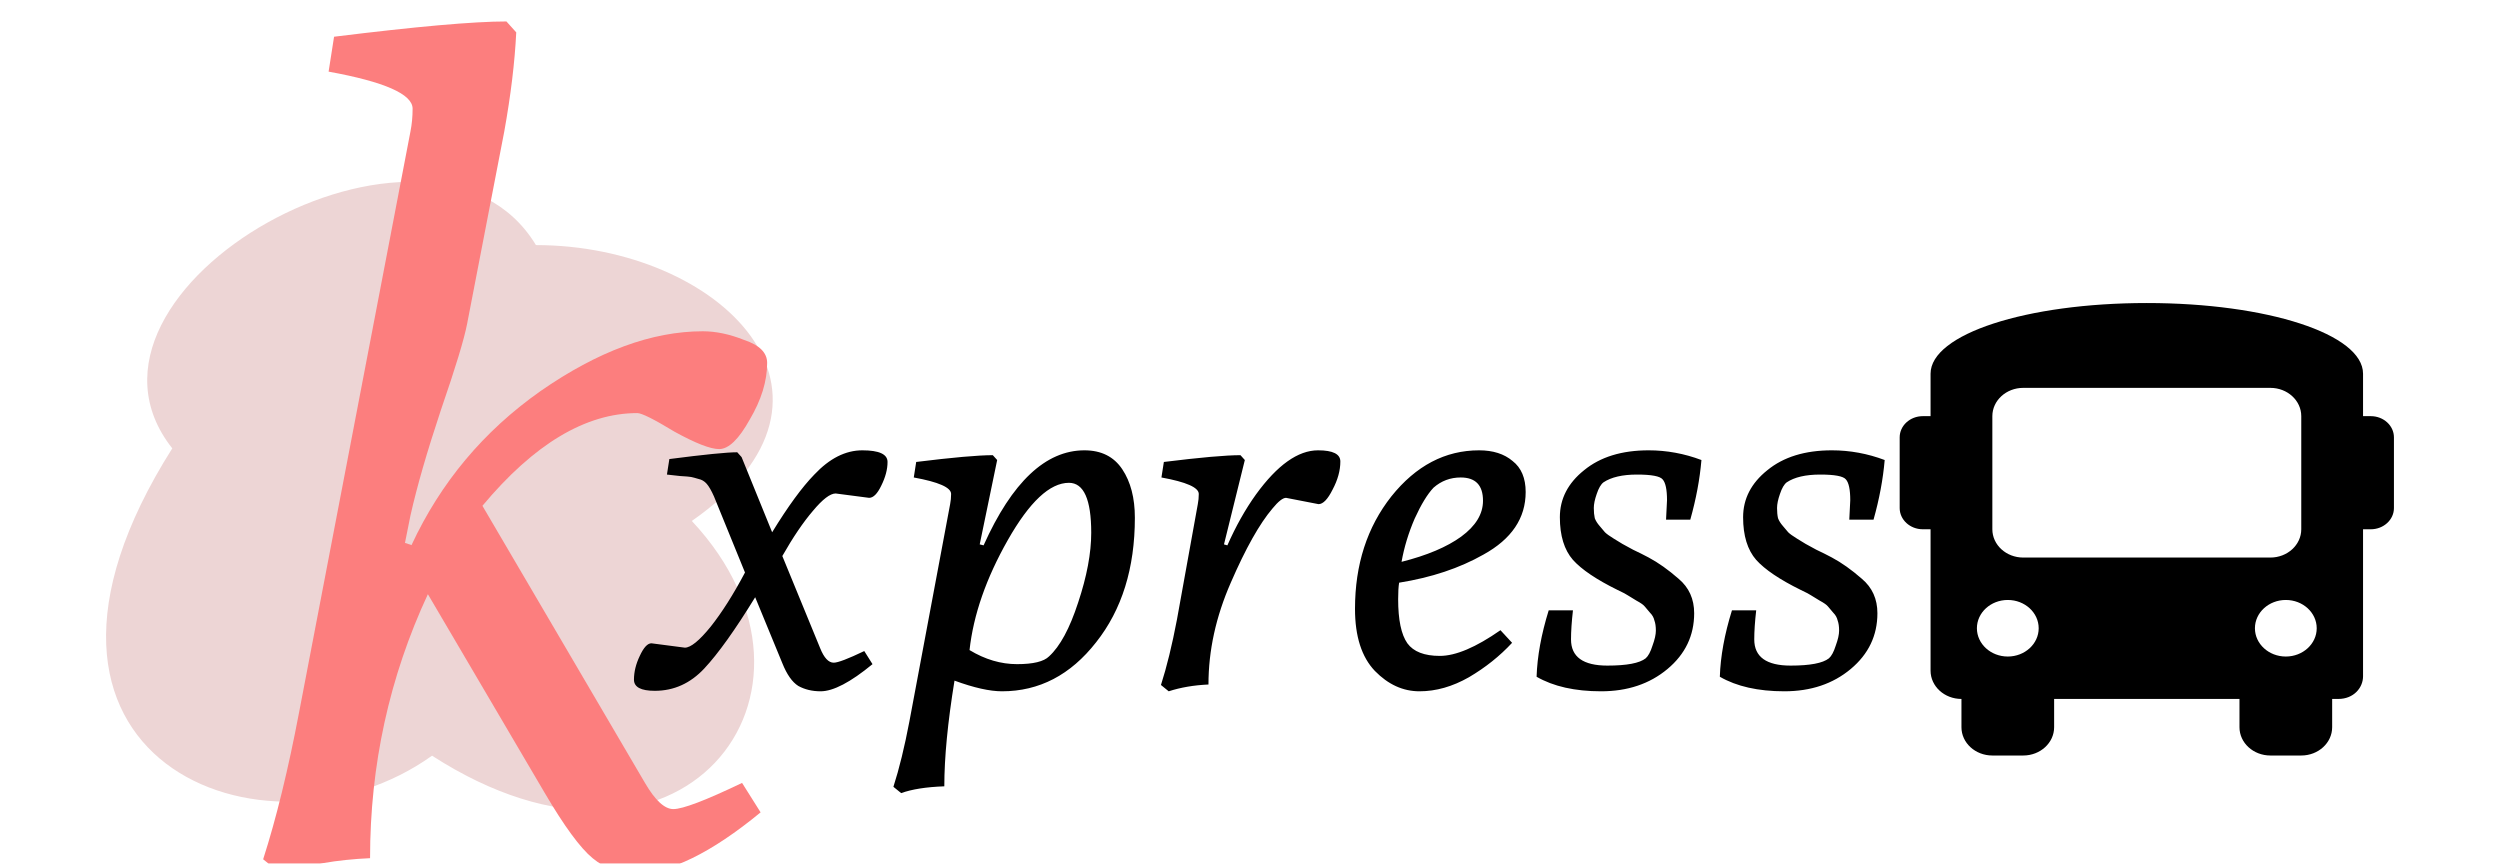 <svg width="330" height="114" viewBox="0 0 330 114" fill="none" xmlns="http://www.w3.org/2000/svg">
<g clip-path="url(#clip0)">
<path d="M91.32 68.767C112.548 91.446 89.688 120.833 57.03 99.751C35.15 115.403 -3.332 100.39 22.74 59.184C6.084 38.102 57.03 9.673 70.746 32.352C95.005 32.352 115.161 52.157 91.32 68.767Z" fill="#EDD5D5"/>
<g filter="url(#filter0_i)">
<path d="M97.952 99.344L100.4 103.232C93.872 108.608 88.352 111.296 83.84 111.296C81.728 111.296 79.856 110.624 78.224 109.28C76.592 107.936 74.48 105.056 71.888 100.64L56.48 74.432C51.392 85.376 48.848 96.992 48.848 109.28C44.528 109.472 40.592 110.144 37.04 111.296L34.736 109.424C36.464 104.048 38.048 97.568 39.488 89.984L54.176 13.376C54.368 12.416 54.464 11.408 54.464 10.352C54.464 8.432 50.768 6.8 43.376 5.456L44.096 0.848C54.944 -0.496 62.528 -1.168 66.848 -1.168L68.144 0.272C67.952 4.208 67.424 8.576 66.56 13.376L61.664 38.72C61.28 40.736 60.128 44.528 58.208 50.096C56.384 55.568 55.04 60.224 54.176 64.064L53.456 67.664L54.32 67.952C58.16 59.696 63.824 52.928 71.312 47.648C78.896 42.368 86.048 39.728 92.768 39.728C94.496 39.728 96.32 40.112 98.24 40.88C100.256 41.552 101.264 42.56 101.264 43.904C101.264 46.304 100.496 48.8 98.96 51.392C97.52 53.984 96.176 55.28 94.928 55.28C93.776 55.28 91.808 54.512 89.024 52.976C86.336 51.344 84.704 50.528 84.128 50.528C77.312 50.528 70.496 54.608 63.68 62.768L85.136 99.344C86.48 101.648 87.728 102.8 88.88 102.8C90.128 102.8 93.152 101.648 97.952 99.344Z" fill="#FC7E7E"/>
</g>
<g clip-path="url(#clip1)">
<path d="M312.942 54.932H311.922V49.332C311.922 44.106 299.281 40 283.378 40C267.475 40 254.834 44.106 254.834 49.332V54.932H253.815C252.127 54.932 250.757 56.185 250.757 57.732V67.064C250.757 68.61 252.127 69.864 253.815 69.864H254.834V88.528C254.834 90.59 256.66 92.261 258.912 92.261V95.994C258.912 98.056 260.738 99.727 262.99 99.727H267.068C269.319 99.727 271.145 98.056 271.145 95.994V92.261H295.611V95.994C295.611 98.056 297.437 99.727 299.689 99.727H303.767C306.019 99.727 307.845 98.056 307.845 95.994V92.261H308.66C310.699 92.261 311.922 90.768 311.922 89.275V69.864H312.942C314.63 69.864 316 68.61 316 67.064V57.732C316 56.185 314.63 54.932 312.942 54.932ZM265.029 86.662C262.777 86.662 260.951 84.99 260.951 82.929C260.951 80.868 262.777 79.196 265.029 79.196C267.28 79.196 269.106 80.868 269.106 82.929C269.106 84.99 267.28 86.662 265.029 86.662ZM267.068 73.597C264.816 73.597 262.99 71.925 262.99 69.864V54.932C262.99 52.87 264.816 51.199 267.068 51.199H299.689C301.941 51.199 303.767 52.87 303.767 54.932V69.864C303.767 71.925 301.941 73.597 299.689 73.597H267.068ZM301.728 86.662C299.476 86.662 297.65 84.99 297.65 82.929C297.65 80.868 299.476 79.196 301.728 79.196C303.98 79.196 305.806 80.868 305.806 82.929C305.806 84.99 303.98 86.662 301.728 86.662Z" fill="black"/>
</g>
<path d="M114.723 65.715L110.307 65.139C109.581 65.139 108.579 65.907 107.299 67.443C106.019 68.937 104.675 70.921 103.267 73.395L108.259 85.555C108.771 86.835 109.368 87.475 110.051 87.475C110.605 87.475 111.949 86.963 114.083 85.939L115.171 87.667C112.269 90.057 109.987 91.251 108.323 91.251C107.213 91.251 106.232 91.017 105.379 90.547C104.568 90.035 103.864 89.033 103.267 87.539L99.683 78.835C97.037 83.145 94.797 86.281 92.963 88.243C91.128 90.206 88.952 91.187 86.435 91.187C84.6 91.187 83.683 90.697 83.683 89.715C83.683 88.691 83.939 87.646 84.451 86.579C84.963 85.47 85.475 84.915 85.987 84.915L90.403 85.491C91.171 85.491 92.302 84.574 93.795 82.739C95.288 80.862 96.803 78.473 98.339 75.571L94.243 65.523C93.901 64.755 93.582 64.201 93.283 63.859C92.984 63.518 92.621 63.305 92.195 63.219C91.768 63.091 91.448 63.006 91.235 62.963C91.022 62.921 90.531 62.878 89.763 62.835C89.037 62.75 88.462 62.686 88.035 62.643L88.355 60.595C92.963 59.998 95.95 59.699 97.315 59.699L97.891 60.339L101.923 70.259C104.013 66.846 105.869 64.307 107.491 62.643C109.496 60.51 111.608 59.443 113.827 59.443C116.045 59.443 117.155 59.955 117.155 60.979C117.155 61.961 116.877 63.006 116.323 64.115C115.811 65.182 115.277 65.715 114.723 65.715ZM118.954 104.691L117.93 103.859C118.698 101.47 119.402 98.59 120.042 95.219L125.418 66.547C125.503 66.121 125.546 65.673 125.546 65.203C125.546 64.35 123.903 63.625 120.618 63.027L120.938 60.979C125.759 60.382 129.13 60.083 131.05 60.083L131.626 60.723L129.322 71.859L129.834 71.987C133.588 63.625 138.026 59.443 143.146 59.443C145.364 59.443 147.028 60.275 148.138 61.939C149.247 63.603 149.802 65.737 149.802 68.339C149.802 74.995 148.095 80.478 144.682 84.787C141.311 89.097 137.172 91.251 132.266 91.251C130.644 91.251 128.554 90.782 125.994 89.843C125.098 95.347 124.65 99.998 124.65 103.795C122.26 103.881 120.362 104.179 118.954 104.691ZM127.978 85.811C130.026 87.049 132.116 87.667 134.25 87.667C136.383 87.667 137.791 87.326 138.474 86.643C139.924 85.321 141.204 82.953 142.314 79.539C143.466 76.083 144.042 73.011 144.042 70.323C144.042 65.929 143.06 63.731 141.098 63.731C138.58 63.731 135.892 66.249 133.034 71.283C130.175 76.318 128.49 81.161 127.978 85.811ZM174.046 66.547L169.758 65.715C169.331 65.715 168.734 66.185 167.966 67.123C166.259 69.129 164.424 72.393 162.462 76.915C160.499 81.395 159.518 85.875 159.518 90.355C157.598 90.441 155.848 90.739 154.27 91.251L153.246 90.419C154.014 88.03 154.718 85.15 155.358 81.779L158.11 66.547C158.195 66.121 158.238 65.673 158.238 65.203C158.238 64.35 156.595 63.625 153.31 63.027L153.63 60.979C158.451 60.382 161.822 60.083 163.742 60.083L164.318 60.723L161.566 71.859L162.014 71.987C163.123 69.47 164.382 67.23 165.79 65.267C168.606 61.385 171.336 59.443 173.982 59.443C175.944 59.443 176.926 59.934 176.926 60.915C176.926 62.11 176.584 63.347 175.902 64.627C175.262 65.907 174.643 66.547 174.046 66.547ZM198.06 83.187L199.596 84.851C197.975 86.601 196.076 88.115 193.9 89.395C191.724 90.633 189.548 91.251 187.372 91.251C185.196 91.251 183.234 90.355 181.484 88.563C179.735 86.729 178.86 83.998 178.86 80.371C178.86 74.526 180.46 69.577 183.66 65.523C186.903 61.47 190.764 59.443 195.244 59.443C197.079 59.443 198.551 59.913 199.66 60.851C200.812 61.747 201.388 63.113 201.388 64.947C201.388 68.403 199.532 71.155 195.82 73.203C192.663 74.995 188.951 76.233 184.684 76.915C184.599 77.427 184.556 78.153 184.556 79.091C184.556 81.822 184.962 83.763 185.772 84.915C186.583 86.025 188.012 86.579 190.06 86.579C192.151 86.579 194.818 85.449 198.06 83.187ZM185.004 74.163C188.375 73.31 190.999 72.201 192.876 70.835C194.796 69.427 195.756 67.849 195.756 66.099C195.756 64.051 194.775 63.027 192.812 63.027C191.447 63.027 190.252 63.475 189.228 64.371C188.418 65.225 187.586 66.59 186.732 68.467C185.922 70.345 185.346 72.243 185.004 74.163ZM219.918 68.595L220.046 66.035C220.046 64.627 219.854 63.71 219.47 63.283C219.129 62.857 217.998 62.643 216.078 62.643C214.158 62.643 212.686 62.985 211.662 63.667C211.321 63.923 211.022 64.435 210.766 65.203C210.51 65.929 210.382 66.547 210.382 67.059C210.382 67.571 210.425 68.019 210.51 68.403C210.638 68.745 210.852 69.086 211.15 69.427C211.449 69.769 211.684 70.046 211.854 70.259C212.068 70.473 212.452 70.75 213.006 71.091C213.561 71.433 213.945 71.667 214.158 71.795C214.414 71.923 214.884 72.179 215.566 72.563C216.292 72.905 216.974 73.246 217.614 73.587C218.894 74.27 220.217 75.209 221.582 76.403C222.948 77.555 223.63 79.07 223.63 80.947C223.63 83.891 222.457 86.345 220.11 88.307C217.764 90.27 214.841 91.251 211.342 91.251C207.886 91.251 205.049 90.611 202.83 89.331C202.916 86.643 203.449 83.721 204.43 80.563H207.63C207.46 82.057 207.374 83.337 207.374 84.403C207.374 86.707 208.974 87.859 212.174 87.859C214.734 87.859 216.42 87.539 217.23 86.899C217.572 86.601 217.87 86.046 218.126 85.235C218.425 84.425 218.574 83.763 218.574 83.251C218.574 82.697 218.51 82.249 218.382 81.907C218.297 81.523 218.105 81.182 217.806 80.883C217.508 80.542 217.273 80.265 217.102 80.051C216.932 79.838 216.569 79.582 216.014 79.283C215.46 78.942 215.076 78.707 214.862 78.579C214.692 78.451 214.244 78.217 213.518 77.875C210.745 76.51 208.782 75.187 207.63 73.907C206.478 72.585 205.902 70.707 205.902 68.275C205.902 65.843 206.969 63.774 209.102 62.067C211.236 60.318 214.073 59.443 217.614 59.443C220.004 59.443 222.329 59.87 224.59 60.723C224.377 63.241 223.886 65.865 223.118 68.595H219.918ZM244.106 68.595L244.234 66.035C244.234 64.627 244.042 63.71 243.658 63.283C243.316 62.857 242.186 62.643 240.266 62.643C238.346 62.643 236.874 62.985 235.85 63.667C235.508 63.923 235.21 64.435 234.954 65.203C234.698 65.929 234.57 66.547 234.57 67.059C234.57 67.571 234.612 68.019 234.698 68.403C234.826 68.745 235.039 69.086 235.338 69.427C235.636 69.769 235.871 70.046 236.042 70.259C236.255 70.473 236.639 70.75 237.194 71.091C237.748 71.433 238.132 71.667 238.346 71.795C238.602 71.923 239.071 72.179 239.754 72.563C240.479 72.905 241.162 73.246 241.802 73.587C243.082 74.27 244.404 75.209 245.77 76.403C247.135 77.555 247.818 79.07 247.818 80.947C247.818 83.891 246.644 86.345 244.298 88.307C241.951 90.27 239.028 91.251 235.53 91.251C232.074 91.251 229.236 90.611 227.018 89.331C227.103 86.643 227.636 83.721 228.618 80.563H231.818C231.647 82.057 231.562 83.337 231.562 84.403C231.562 86.707 233.162 87.859 236.362 87.859C238.922 87.859 240.607 87.539 241.418 86.899C241.759 86.601 242.058 86.046 242.314 85.235C242.612 84.425 242.762 83.763 242.762 83.251C242.762 82.697 242.698 82.249 242.57 81.907C242.484 81.523 242.292 81.182 241.994 80.883C241.695 80.542 241.46 80.265 241.29 80.051C241.119 79.838 240.756 79.582 240.202 79.283C239.647 78.942 239.263 78.707 239.05 78.579C238.879 78.451 238.431 78.217 237.706 77.875C234.932 76.51 232.97 75.187 231.818 73.907C230.666 72.585 230.09 70.707 230.09 68.275C230.09 65.843 231.156 63.774 233.29 62.067C235.423 60.318 238.26 59.443 241.802 59.443C244.191 59.443 246.516 59.87 248.778 60.723C248.564 63.241 248.074 65.865 247.306 68.595H244.106Z" fill="black"/>
</g>
<defs>
<filter id="filter0_i" x="34.736" y="-1.168" width="66.528" height="116.464" filterUnits="userSpaceOnUse" color-interpolation-filters="sRGB">
<feFlood flood-opacity="0" result="BackgroundImageFix"/>
<feBlend mode="normal" in="SourceGraphic" in2="BackgroundImageFix" result="shape"/>
<feColorMatrix in="SourceAlpha" type="matrix" values="0 0 0 0 0 0 0 0 0 0 0 0 0 0 0 0 0 0 127 0" result="hardAlpha"/>
<feOffset dy="4"/>
<feGaussianBlur stdDeviation="2"/>
<feComposite in2="hardAlpha" operator="arithmetic" k2="-1" k3="1"/>
<feColorMatrix type="matrix" values="0 0 0 0 0 0 0 0 0 0 0 0 0 0 0 0 0 0 0.25 0"/>
<feBlend mode="normal" in2="shape" result="effect1_innerShadow"/>
</filter>
<clipPath id="clip0">
<rect width="330" height="114" fill="white"/>
</clipPath>
<clipPath id="clip1">
<rect width="65.243" height="59.727" fill="white" transform="translate(250.757 40)"/>
</clipPath>
</defs>
</svg>

